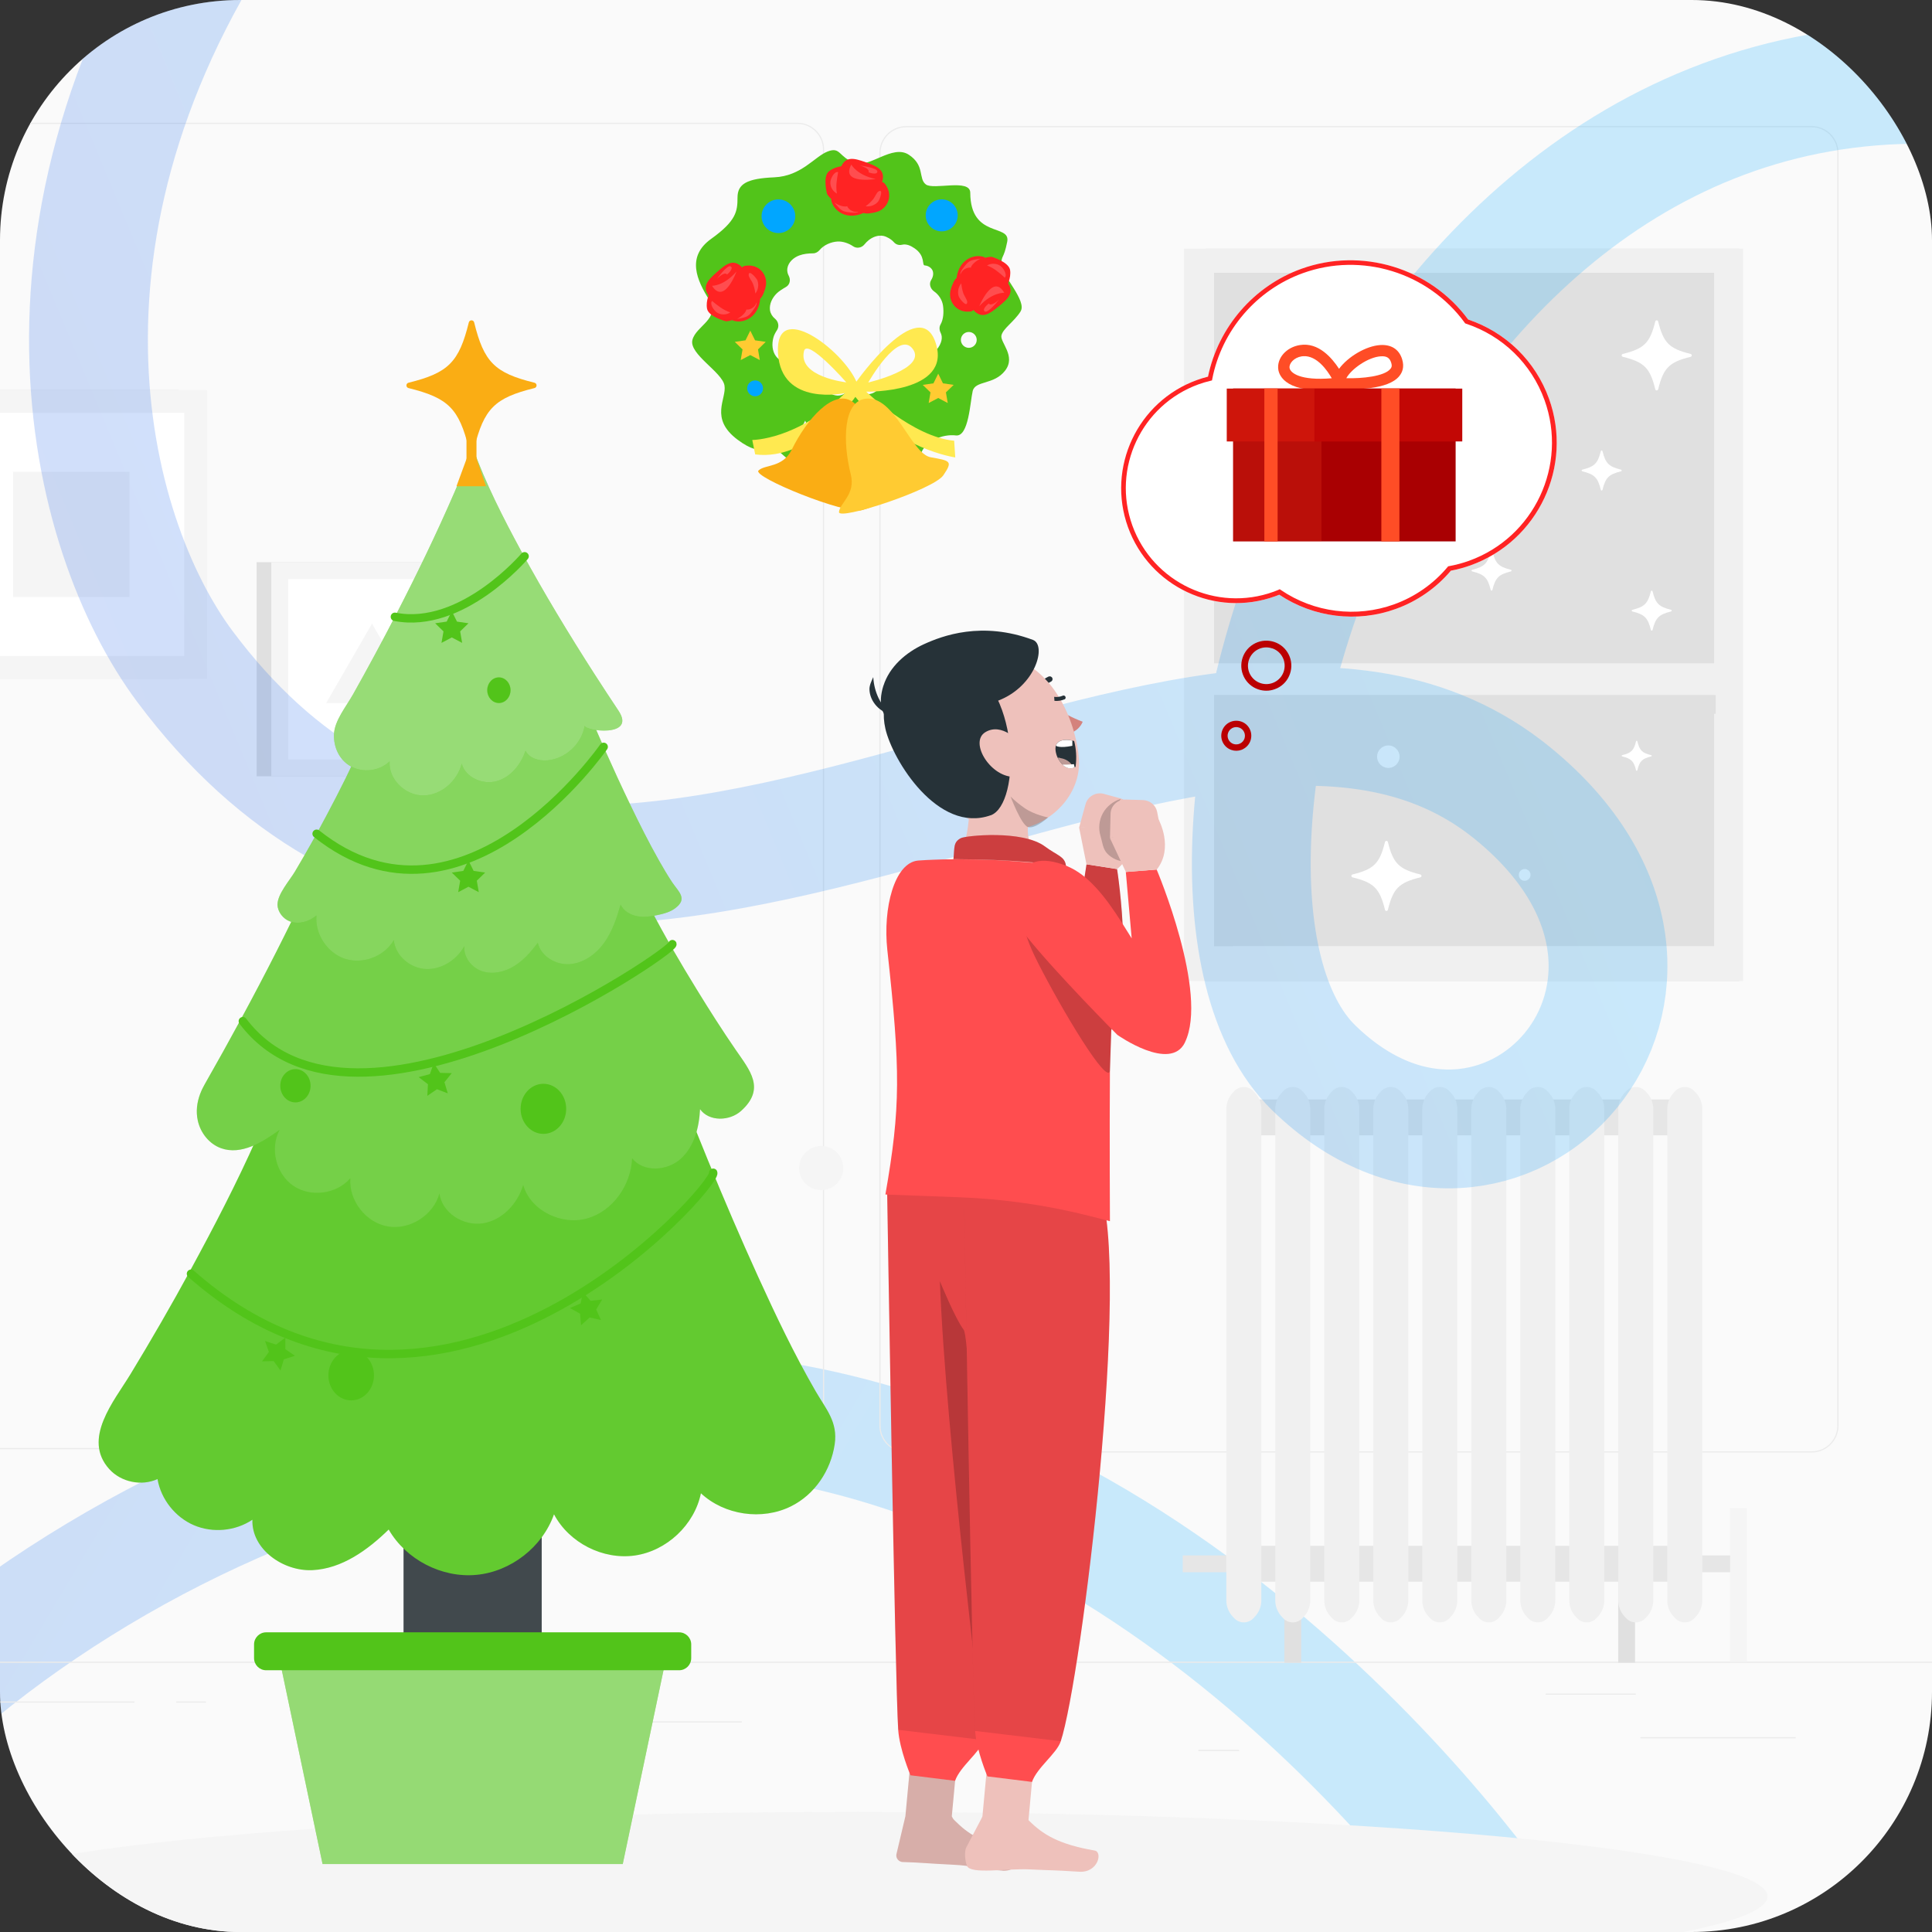 <svg width="160" height="160" viewBox="0 0 160 160" fill="none" xmlns="http://www.w3.org/2000/svg">
<rect x="0" y="0" width="160" height="160" fill="#333333" stroke="none"/>
<g clip-path="url(#clip0_78_2201)">
<rect width="160" height="160" rx="19.896" fill="#FAFAFA"/>
<path d="M99.869 81.241H144.057V20.594L99.869 20.594V81.241Z" fill="#E0E0E0"/>
<path d="M98.055 81.241H144.352V20.594L98.055 20.594V81.241Z" fill="#F0F0F0"/>
<path d="M100.544 78.355H141.956V22.594L100.544 22.594V78.355Z" fill="#E0E0E0"/>
<path d="M137.083 32.238C137.113 32.363 137.291 32.363 137.322 32.238C137.758 30.466 138.238 29.986 140.01 29.55C140.135 29.519 140.135 29.341 140.01 29.311C138.238 28.875 137.758 28.395 137.322 26.623C137.291 26.497 137.113 26.497 137.083 26.623C136.647 28.395 136.167 28.875 134.395 29.311C134.269 29.341 134.269 29.519 134.395 29.55C136.167 29.986 136.647 30.466 137.083 32.238Z" fill="white"/>
<path d="M114.699 75.347C114.73 75.472 114.907 75.472 114.938 75.347C115.374 73.574 115.854 73.094 117.626 72.659C117.751 72.628 117.751 72.45 117.626 72.419C115.854 71.984 115.374 71.503 114.938 69.731C114.907 69.606 114.73 69.606 114.699 69.731C114.263 71.503 113.783 71.984 112.011 72.419C111.886 72.45 111.886 72.628 112.011 72.659C113.783 73.094 114.263 73.574 114.699 75.347Z" fill="white"/>
<path d="M132.574 40.568C132.592 40.64 132.693 40.64 132.711 40.568C132.96 39.556 133.234 39.281 134.247 39.032C134.318 39.015 134.318 38.913 134.247 38.895C133.234 38.646 132.96 38.372 132.711 37.359C132.693 37.288 132.592 37.288 132.574 37.359C132.325 38.372 132.051 38.646 131.038 38.895C130.966 38.913 130.966 39.015 131.038 39.032C132.051 39.281 132.325 39.556 132.574 40.568Z" fill="white"/>
<path d="M136.72 52.174C136.737 52.246 136.839 52.246 136.856 52.174C137.105 51.162 137.38 50.887 138.392 50.638C138.464 50.621 138.464 50.519 138.392 50.502C137.38 50.253 137.105 49.978 136.856 48.966C136.839 48.894 136.737 48.894 136.72 48.966C136.471 49.978 136.196 50.253 135.184 50.502C135.112 50.519 135.112 50.621 135.184 50.638C136.196 50.887 136.471 51.162 136.72 52.174Z" fill="white"/>
<path d="M123.455 48.858C123.472 48.93 123.574 48.93 123.592 48.858C123.841 47.846 124.115 47.571 125.128 47.322C125.199 47.305 125.199 47.203 125.128 47.186C124.115 46.937 123.841 46.662 123.592 45.65C123.574 45.578 123.472 45.578 123.455 45.65C123.206 46.662 122.932 46.937 121.919 47.186C121.847 47.203 121.847 47.305 121.919 47.322C122.932 47.571 123.206 47.846 123.455 48.858Z" fill="white"/>
<path d="M135.493 63.794C135.506 63.848 135.582 63.848 135.596 63.794C135.782 63.035 135.988 62.829 136.748 62.642C136.801 62.629 136.801 62.553 136.748 62.539C135.988 62.353 135.782 62.147 135.596 61.388C135.582 61.334 135.506 61.334 135.493 61.388C135.306 62.147 135.101 62.353 134.341 62.539C134.287 62.553 134.287 62.629 134.341 62.642C135.101 62.829 135.306 63.035 135.493 63.794Z" fill="white"/>
<path d="M100.544 78.355H102.105V22.594H100.544V78.355Z" fill="#E0E0E0"/>
<path d="M101.938 57.551V59.112H142.095V57.551H101.938Z" fill="#E0E0E0"/>
<path d="M100.544 57.554L142.794 57.554V54.933L100.544 54.933V57.554Z" fill="#F0F0F0"/>
<path d="M119.085 38.148C119.085 38.377 118.902 38.56 118.673 38.56C118.444 38.56 118.261 38.377 118.261 38.148C118.261 37.919 118.444 37.736 118.673 37.736C118.902 37.736 119.085 37.919 119.085 38.148Z" fill="#FAFAFA"/>
<path d="M106.847 29.522C106.847 30.606 105.97 31.483 104.886 31.483C103.803 31.483 102.925 30.606 102.925 29.522C102.925 28.439 103.803 27.561 104.886 27.561C105.97 27.561 106.847 28.439 106.847 29.522Z" fill="#FAFAFA"/>
<path d="M110.102 44.626C110.102 45.084 109.733 45.453 109.274 45.453C108.816 45.453 108.447 45.084 108.447 44.626C108.447 44.167 108.816 43.799 109.274 43.799C109.733 43.799 110.102 44.167 110.102 44.626Z" fill="#FAFAFA"/>
<path d="M115.908 62.666C115.908 63.182 115.488 63.597 114.976 63.597C114.463 63.597 114.043 63.178 114.043 62.666C114.043 62.153 114.463 61.733 114.976 61.733C115.488 61.733 115.908 62.153 115.908 62.666Z" fill="#FAFAFA"/>
<path d="M126.623 30.097C125.998 31.798 124.584 33.243 122.759 33.837C119.892 34.765 117.081 33.231 116.483 30.412C116.005 28.171 117.073 25.794 118.972 24.45C118.607 25.417 118.506 26.474 118.724 27.495C119.322 30.311 122.133 31.841 124.999 30.916C125.59 30.726 126.137 30.443 126.623 30.097Z" fill="#FAFAFA"/>
<path opacity="0.2" d="M-23.796 167.952C-19.364 142.596 24.114 112.466 62.041 117.347C99.967 122.227 125.351 159.149 127.357 163.353" stroke="url(#paint0_linear_78_2201)" stroke-width="9.839"/>
<path d="M14.785 32.303H-6.982V56.206H14.785V32.303Z" fill="#E0E0E0"/>
<path d="M17.143 32.303H-5.343V56.206H17.143V32.303Z" fill="#F5F5F5"/>
<path d="M15.259 54.327L15.259 34.19H-3.46V54.327H15.259Z" fill="white"/>
<path d="M10.723 49.441V39.068H1.08V49.441H10.723Z" fill="#F5F5F5"/>
<path d="M37.4 46.556H21.252V64.288H37.4V46.556Z" fill="#E0E0E0"/>
<path d="M39.148 46.556H22.467V64.288H39.148V46.556Z" fill="#F5F5F5"/>
<path d="M37.749 62.89V47.954H23.866V62.89H37.749Z" fill="white"/>
<path d="M30.809 51.647L27.011 58.226H34.608L30.809 51.647Z" fill="#F5F5F5"/>
<path d="M148.713 143.864H135.85V143.961H148.713V143.864Z" fill="#EBEBEB"/>
<path d="M102.621 144.917H99.247V145.014H102.621V144.917Z" fill="#EBEBEB"/>
<path d="M135.462 140.256H128.009V140.353H135.462V140.256Z" fill="#EBEBEB"/>
<path d="M11.135 140.909H-5.639V141.006H11.135V140.909Z" fill="#EBEBEB"/>
<path d="M17.054 140.909H14.595V141.006H17.054V140.909Z" fill="#EBEBEB"/>
<path d="M61.428 142.552H25.046V142.649H61.428V142.552Z" fill="#EBEBEB"/>
<path d="M168.17 137.612H-26.012V137.709H168.17V137.612Z" fill="#EBEBEB"/>
<path d="M66.034 120.015H-8.959C-10.182 120.015 -11.177 119.021 -11.177 117.797V12.384C-11.177 11.16 -10.182 10.166 -8.959 10.166H66.034C67.257 10.166 68.251 11.16 68.251 12.384V117.797C68.251 119.021 67.257 120.015 66.034 120.015ZM-8.959 10.263C-10.128 10.263 -11.08 11.215 -11.08 12.384V117.797C-11.08 118.966 -10.128 119.918 -8.959 119.918H66.034C67.203 119.918 68.154 118.966 68.154 117.797V12.384C68.154 11.215 67.203 10.263 66.034 10.263H-8.959Z" fill="#EBEBEB"/>
<path d="M150.037 120.29H75.044C73.821 120.29 72.827 119.296 72.827 118.073V12.659C72.827 11.436 73.821 10.442 75.044 10.442H150.037C151.261 10.442 152.255 11.436 152.255 12.659V118.073C152.255 119.296 151.261 120.29 150.037 120.29ZM75.044 10.543C73.875 10.543 72.924 11.494 72.924 12.663V118.077C72.924 119.246 73.875 120.197 75.044 120.197H150.037C151.206 120.197 152.158 119.246 152.158 118.077V12.659C152.158 11.49 151.206 10.539 150.037 10.539H75.044V10.543Z" fill="#EBEBEB"/>
<path d="M66.306 97.397C66.671 98.336 67.731 98.802 68.671 98.437C69.611 98.072 70.077 97.012 69.712 96.072C69.347 95.132 68.287 94.666 67.347 95.031C66.407 95.396 65.941 96.457 66.306 97.397Z" fill="#F5F5F5"/>
<path d="M126.266 72.941C126.534 72.941 126.751 72.724 126.751 72.456C126.751 72.188 126.534 71.97 126.266 71.97C125.998 71.97 125.78 72.188 125.78 72.456C125.78 72.724 125.998 72.941 126.266 72.941Z" fill="#FAFAFA"/>
<path d="M84.516 25.792C85.079 24.918 82.947 22.798 82.935 21.936C82.92 21.073 83.114 21.539 83.413 20.021C83.716 18.498 80.368 19.78 80.353 15.963C80.345 14.762 77.3 15.764 76.671 15.271C76.038 14.782 76.612 13.698 75.261 12.813C73.909 11.931 72.014 13.931 70.806 13.5C69.432 13.011 69.63 12.126 68.546 12.545C67.463 12.96 66.383 14.584 64.123 14.685C61.862 14.782 61.078 15.225 61.078 16.359C61.078 17.493 60.981 18.289 58.892 19.784C56.806 21.279 57.738 23.24 58.721 24.817C59.703 26.394 57.641 26.973 57.342 28.153C57.047 29.33 59.804 30.806 59.998 31.92C60.196 33.031 58.721 34.643 61.078 36.41C63.439 38.173 63.439 36.418 64.519 37.396C65.599 38.375 68.251 40.449 69.206 40.033C70.158 39.618 71.599 39.171 72.286 39.365C72.974 39.563 75.98 39.447 76.162 37.983C76.349 36.523 78.088 35.924 79.16 36.06C80.232 36.196 80.341 33.28 80.554 32.386C80.768 31.493 82.314 31.897 83.242 30.689C84.166 29.482 82.807 28.355 82.935 27.78C83.063 27.206 83.953 26.674 84.516 25.8V25.792ZM77.952 27.703C78.026 27.913 77.995 28.149 77.921 28.359C77.719 28.945 77.183 29.423 76.597 29.52C76.31 29.571 76.061 29.769 75.999 30.052C75.937 30.336 75.778 30.604 75.556 30.794C75.195 31.12 74.698 31.264 74.213 31.28C74.022 31.287 73.836 31.28 73.649 31.26C73.296 31.225 72.985 31.482 72.907 31.831C72.865 32.017 72.772 32.196 72.636 32.328C72.317 32.635 71.824 32.72 71.389 32.623C71.218 32.584 71.067 32.515 70.931 32.425C70.663 32.258 70.305 32.274 70.076 32.491C69.921 32.635 69.715 32.732 69.505 32.755C69.086 32.798 68.663 32.592 68.368 32.289C68.255 32.173 68.169 32.033 68.096 31.885C67.933 31.555 67.564 31.4 67.214 31.517C66.872 31.629 66.48 31.602 66.169 31.408C65.87 31.221 65.665 30.903 65.599 30.565C65.54 30.27 65.334 30.017 65.039 29.971C64.74 29.924 64.449 29.753 64.266 29.509C63.944 29.078 63.909 28.487 64.045 27.971C64.103 27.745 64.216 27.54 64.344 27.346C64.55 27.035 64.468 26.627 64.177 26.39C63.967 26.219 63.812 25.971 63.769 25.703C63.692 25.182 63.956 24.658 64.329 24.293C64.507 24.118 64.791 23.939 65.086 23.769C65.416 23.582 65.498 23.171 65.319 22.837C65.218 22.65 65.171 22.429 65.206 22.219C65.288 21.718 65.715 21.33 66.193 21.155C66.558 21.019 66.946 20.984 67.338 20.98C67.548 20.98 67.734 20.871 67.871 20.712C68.22 20.289 68.822 20.033 69.358 20.002C69.781 19.978 70.267 20.134 70.655 20.398C70.95 20.6 71.354 20.526 71.583 20.25C71.692 20.114 71.816 19.99 71.952 19.881C72.294 19.609 72.74 19.454 73.164 19.539C73.436 19.598 73.805 19.803 74.03 20.06C74.197 20.25 74.445 20.328 74.69 20.27C75.059 20.18 75.42 20.343 75.735 20.561C76.675 21.201 76.317 21.963 76.585 21.982C76.857 22.002 77.121 22.157 77.23 22.402C77.335 22.65 77.269 22.945 77.125 23.174C77.125 23.174 77.125 23.178 77.121 23.182C76.915 23.501 77.044 23.912 77.354 24.13C77.75 24.405 78.038 24.852 78.1 25.334C78.166 25.843 78.139 26.441 77.89 26.875C77.758 27.105 77.801 27.38 77.921 27.613C77.937 27.645 77.948 27.676 77.96 27.707L77.952 27.703Z" fill="#52C41A"/>
<path d="M62.135 27.384L62.531 28.184L63.412 28.312L62.775 28.938L62.923 29.819L62.135 29.404L61.342 29.819L61.494 28.938L60.853 28.312L61.739 28.184L62.135 27.384Z" fill="#FFCB32"/>
<path d="M77.7 30.946L78.092 31.746L78.978 31.874L78.337 32.495L78.488 33.377L77.7 32.961L76.908 33.377L77.059 32.495L76.418 31.874L77.304 31.746L77.7 30.946Z" fill="#FFCB32"/>
<path d="M66.678 34.837L67.074 35.641L67.956 35.769L67.319 36.39L67.466 37.272L66.678 36.856L65.886 37.272L66.037 36.39L65.4 35.769L66.282 35.641L66.678 34.837Z" fill="#F0F0F0"/>
<path d="M79.312 17.834C79.312 18.564 78.721 19.159 77.987 19.159C77.253 19.159 76.663 18.568 76.663 17.834C76.663 17.1 77.253 16.51 77.987 16.51C78.721 16.51 79.312 17.1 79.312 17.834Z" fill="#01A6FF"/>
<path d="M65.859 17.908C65.859 18.677 65.234 19.302 64.465 19.302C63.696 19.302 63.07 18.677 63.07 17.908C63.07 17.139 63.696 16.514 64.465 16.514C65.234 16.514 65.859 17.139 65.859 17.908Z" fill="#01A6FF"/>
<path d="M63.191 32.161C63.191 32.522 62.896 32.818 62.535 32.818C62.174 32.818 61.878 32.522 61.878 32.161C61.878 31.8 62.174 31.505 62.535 31.505C62.896 31.505 63.191 31.8 63.191 32.161Z" fill="#01A6FF"/>
<path d="M73.576 36.868C73.576 37.229 73.281 37.524 72.919 37.524C72.558 37.524 72.263 37.229 72.263 36.868C72.263 36.507 72.558 36.212 72.919 36.212C73.281 36.212 73.576 36.507 73.576 36.868Z" fill="#F0F0F0"/>
<path d="M80.888 28.149C80.888 28.51 80.593 28.806 80.232 28.806C79.871 28.806 79.576 28.51 79.576 28.149C79.576 27.788 79.871 27.493 80.232 27.493C80.593 27.493 80.888 27.788 80.888 28.149Z" fill="#FAFAFA"/>
<path d="M71.735 32.437C71.735 32.437 78.846 32.577 77.494 28.41C76.143 24.242 70.923 31.606 70.923 31.606C69.762 28.945 64.173 24.747 64.43 29.237C64.686 33.726 69.991 32.55 69.991 32.55C66.034 36.449 62.301 36.437 62.301 36.437L62.542 37.633C67.171 38.22 70.838 32.868 70.838 32.868C74.275 37.214 79.11 37.882 79.11 37.882L79.02 36.499C75.599 36.192 71.735 32.433 71.735 32.433V32.437ZM75.595 28.903C76.791 30.542 71.906 31.676 71.906 31.676C71.906 31.676 74.399 27.264 75.595 28.903ZM66.585 29.07C66.853 27.975 70.088 31.664 70.088 31.664C70.088 31.664 66.061 31.218 66.585 29.07Z" fill="#FFE950"/>
<path d="M70.547 33.233C72.624 34.561 70.477 39.156 71.537 40.437C72.597 41.719 72.741 41.866 71.37 42.251C69.999 42.631 62.294 39.497 62.814 38.969C63.339 38.445 64.822 38.763 65.576 37.225C66.814 34.709 68.993 32.239 70.543 33.233H70.547Z" fill="#FAAD14"/>
<path d="M71.657 33.023C74.1 32.689 75.44 37.579 77.079 37.87C78.718 38.161 78.923 38.181 78.123 39.361C77.327 40.538 69.424 43.144 69.482 42.402C69.54 41.661 70.876 40.946 70.457 39.284C69.77 36.565 69.832 33.272 71.653 33.023H71.657Z" fill="#FFCB32"/>
<path d="M83.37 23.695C83.37 23.695 83.751 23.062 83.653 22.374C83.556 21.687 82.123 21.267 82.123 21.267C82.123 21.267 81.148 21.256 80.698 22.001L80.244 22.747C80.244 22.747 82.69 23.931 83.25 23.582L83.374 23.698L83.37 23.695Z" fill="#FF2323"/>
<path d="M80.57 25.617C79.863 24.747 79.642 23.194 80.418 22.561C81.195 21.928 82.671 22.46 83.382 23.33C84.088 24.2 83.487 24.743 82.71 25.372C81.933 26.006 81.281 26.487 80.57 25.617Z" fill="#FF2323"/>
<path d="M83.172 24.25C83.172 24.25 82.201 24.176 81.102 25.353C81.102 25.353 82.221 22.596 83.172 24.25Z" fill="#FF2323"/>
<path d="M82.741 24.809C82.741 24.809 82.1 25.431 81.883 25.136C81.883 25.136 81.289 25.59 81.549 25.788C81.809 25.99 82.741 24.809 82.741 24.809Z" fill="#FF2323"/>
<path d="M81.603 21.329C81.052 21.081 80.368 21.229 79.91 21.625C79.455 22.021 79.218 22.634 79.211 23.24C79.203 23.846 79.405 24.436 79.716 24.957C79.793 25.093 80.003 25.423 80.209 25.357C80.395 25.295 80.345 25.011 80.349 24.864C80.356 24.429 80.391 24.005 80.492 23.582C80.589 23.17 80.733 22.77 80.919 22.394C80.974 22.289 81.51 21.291 81.607 21.333L81.603 21.329Z" fill="#FF2323"/>
<path d="M79.32 25.578C78.908 25.31 78.655 24.817 78.679 24.324C78.694 24.002 78.819 23.695 78.951 23.404C79.044 23.201 79.188 22.968 79.413 22.965C79.653 22.961 79.805 23.217 79.902 23.438C80.05 23.78 80.186 24.126 80.314 24.479C80.419 24.767 80.659 25.202 80.656 25.508C80.656 25.796 80.384 25.811 80.085 25.808C79.817 25.808 79.549 25.726 79.323 25.578H79.32Z" fill="#FF2323"/>
<path d="M83.172 24.25C83.172 24.25 82.201 24.176 81.102 25.353C81.102 25.353 82.221 22.596 83.172 24.25Z" fill="#FF4D4F"/>
<path d="M82.741 24.809C82.741 24.809 82.1 25.431 81.883 25.136C81.883 25.136 81.289 25.59 81.549 25.788C81.809 25.99 82.741 24.809 82.741 24.809Z" fill="#FF4D4F"/>
<path d="M81.743 21.986C82.069 21.784 82.519 21.796 82.838 22.013C83.075 22.176 83.451 22.732 83.215 22.996C82.752 22.584 82.337 22.211 81.747 21.986H81.743Z" fill="#FF4D4F"/>
<path d="M79.606 23.466C79.366 23.757 79.28 24.172 79.393 24.534C79.455 24.732 80.092 25.536 80.103 25.007C80.103 24.837 79.839 24.475 79.781 24.297C79.692 24.029 79.634 23.749 79.61 23.466H79.606Z" fill="#FF4D4F"/>
<path d="M80.403 22.164C80.034 22.125 79.657 22.366 79.541 22.72C79.463 22.533 79.882 22.048 80.011 21.892C80.345 21.489 80.686 21.524 81.203 21.419C81.203 21.419 80.5 21.757 80.403 22.168V22.164Z" fill="#FF4D4F"/>
<path d="M58.787 24.231C58.787 24.231 58.43 24.879 58.554 25.563C58.678 26.246 60.127 26.608 60.127 26.608C60.127 26.608 61.102 26.58 61.525 25.819L61.948 25.058C61.948 25.058 59.459 23.971 58.915 24.343L58.787 24.231Z" fill="#FF2323"/>
<path d="M61.509 22.196C62.251 23.038 62.531 24.58 61.781 25.244C61.031 25.904 59.532 25.435 58.791 24.596C58.049 23.753 58.631 23.19 59.381 22.526C60.13 21.862 60.767 21.357 61.509 22.196Z" fill="#FF2323"/>
<path d="M58.966 23.667C58.966 23.667 59.941 23.702 60.993 22.483C60.993 22.483 59.983 25.283 58.966 23.667Z" fill="#FF2323"/>
<path d="M59.373 23.089C59.373 23.089 59.991 22.444 60.216 22.732C60.216 22.732 60.791 22.254 60.523 22.064C60.255 21.873 59.373 23.089 59.373 23.089Z" fill="#FF2323"/>
<path d="M60.644 26.522C61.203 26.747 61.882 26.576 62.321 26.161C62.76 25.745 62.974 25.124 62.958 24.518C62.943 23.912 62.714 23.33 62.387 22.821C62.302 22.689 62.081 22.366 61.879 22.44C61.692 22.506 61.758 22.79 61.758 22.941C61.766 23.376 61.75 23.8 61.669 24.227C61.591 24.642 61.463 25.046 61.288 25.431C61.242 25.539 60.741 26.557 60.64 26.514L60.644 26.522Z" fill="#FF2323"/>
<path d="M62.76 22.184C63.179 22.436 63.451 22.918 63.447 23.411C63.447 23.734 63.335 24.044 63.211 24.343C63.125 24.549 62.993 24.786 62.768 24.802C62.527 24.817 62.364 24.565 62.259 24.347C62.1 24.009 61.948 23.672 61.809 23.326C61.692 23.042 61.436 22.619 61.424 22.312C61.416 22.025 61.684 22.002 61.983 21.99C62.251 21.982 62.523 22.048 62.756 22.188L62.76 22.184Z" fill="#FF2323"/>
<path d="M58.966 23.667C58.966 23.667 59.941 23.702 60.993 22.483C60.993 22.483 59.983 25.283 58.966 23.667Z" fill="#FF4D4F"/>
<path d="M59.373 23.089C59.373 23.089 59.991 22.444 60.216 22.732C60.216 22.732 60.791 22.254 60.523 22.064C60.255 21.873 59.373 23.089 59.373 23.089Z" fill="#FF4D4F"/>
<path d="M60.48 25.873C60.162 26.091 59.711 26.095 59.385 25.889C59.144 25.737 58.744 25.194 58.969 24.922C59.447 25.314 59.878 25.671 60.476 25.873H60.48Z" fill="#FF4D4F"/>
<path d="M62.558 24.308C62.787 24.009 62.857 23.59 62.729 23.233C62.659 23.035 61.991 22.262 62.003 22.786C62.003 22.957 62.286 23.306 62.352 23.485C62.453 23.749 62.523 24.029 62.558 24.308Z" fill="#FF4D4F"/>
<path d="M61.812 25.64C62.181 25.668 62.55 25.407 62.651 25.054C62.737 25.236 62.337 25.738 62.212 25.897C61.898 26.312 61.552 26.293 61.04 26.417C61.04 26.417 61.731 26.052 61.809 25.637L61.812 25.64Z" fill="#FF4D4F"/>
<path d="M69.925 13.749C69.925 13.749 69.187 13.749 68.647 14.191C68.108 14.63 68.496 16.075 68.496 16.075C68.496 16.075 68.993 16.914 69.863 16.914H70.733C70.733 16.914 70.477 14.207 69.886 13.916L69.921 13.749H69.925Z" fill="#FF2323"/>
<path d="M73.025 15.139C72.648 16.195 71.436 17.19 70.492 16.856C69.549 16.522 69.234 14.984 69.611 13.927C69.987 12.871 70.764 13.104 71.708 13.442C72.652 13.78 73.401 14.087 73.028 15.143L73.025 15.139Z" fill="#FF2323"/>
<path d="M70.504 13.628C70.504 13.628 70.947 14.498 72.524 14.825C72.524 14.825 69.584 15.302 70.504 13.628Z" fill="#FF2323"/>
<path d="M71.207 13.706C71.207 13.706 72.069 13.931 71.929 14.269C71.929 14.269 72.625 14.541 72.659 14.215C72.695 13.889 71.207 13.706 71.207 13.706Z" fill="#FF2323"/>
<path d="M68.822 16.483C68.896 17.081 69.377 17.59 69.952 17.776C70.527 17.959 71.175 17.842 71.696 17.535C72.216 17.229 72.616 16.747 72.903 16.211C72.977 16.071 73.152 15.722 72.989 15.582C72.841 15.454 72.624 15.644 72.496 15.722C72.119 15.939 71.738 16.13 71.327 16.265C70.927 16.398 70.511 16.483 70.088 16.518C69.971 16.53 68.837 16.584 68.826 16.479L68.822 16.483Z" fill="#FF2323"/>
<path d="M73.641 16.23C73.626 16.72 73.335 17.194 72.904 17.427C72.62 17.582 72.294 17.632 71.975 17.671C71.754 17.698 71.482 17.695 71.362 17.504C71.23 17.302 71.373 17.038 71.513 16.84C71.731 16.537 71.956 16.242 72.189 15.951C72.379 15.714 72.628 15.279 72.888 15.124C73.137 14.976 73.288 15.201 73.439 15.458C73.575 15.691 73.649 15.959 73.641 16.227V16.23Z" fill="#FF2323"/>
<path d="M70.504 13.628C70.504 13.628 70.946 14.498 72.523 14.825C72.523 14.825 69.583 15.302 70.504 13.628Z" fill="#FF4D4F"/>
<path d="M71.207 13.706C71.207 13.706 72.069 13.931 71.929 14.269C71.929 14.269 72.624 14.541 72.659 14.215C72.694 13.889 71.207 13.706 71.207 13.706Z" fill="#FF4D4F"/>
<path d="M69.311 16.029C68.966 15.854 68.745 15.465 68.768 15.081C68.783 14.797 69.067 14.184 69.412 14.25C69.304 14.86 69.199 15.407 69.311 16.029Z" fill="#FF4D4F"/>
<path d="M71.688 17.081C72.061 17.139 72.461 16.992 72.713 16.708C72.853 16.553 73.207 15.59 72.752 15.854C72.605 15.939 72.434 16.355 72.313 16.498C72.131 16.716 71.921 16.91 71.692 17.077L71.688 17.081Z" fill="#FF4D4F"/>
<path d="M70.158 17.077C70.314 17.411 70.718 17.609 71.079 17.528C70.962 17.691 70.329 17.582 70.127 17.555C69.611 17.481 69.463 17.17 69.102 16.782C69.102 16.782 69.754 17.209 70.158 17.077Z" fill="#FF4D4F"/>
<path d="M103.247 128.811H97.95V130.206H103.247V128.811Z" fill="#E6E6E6"/>
<path d="M144.367 128.811H139.07V130.206H144.367V128.811Z" fill="#E6E6E6"/>
<path d="M107.76 129.507H106.366V137.697H107.76V129.507Z" fill="#E0E0E0"/>
<path d="M140.433 91.055H102.463V94.022H140.433V91.055Z" fill="#E6E6E6"/>
<path d="M140.433 128.023H102.463V130.99H140.433V128.023Z" fill="#E6E6E6"/>
<path d="M103.911 133.899L103.795 134.023C103.367 134.47 102.649 134.47 102.222 134.023L102.105 133.899C101.752 133.53 101.558 133.041 101.558 132.532V91.847C101.558 91.338 101.756 90.849 102.105 90.48L102.222 90.356C102.649 89.909 103.367 89.909 103.795 90.356L103.911 90.48C104.265 90.849 104.459 91.338 104.459 91.847V132.532C104.459 133.041 104.261 133.53 103.911 133.899Z" fill="#F0F0F0"/>
<path d="M107.966 133.899L107.849 134.023C107.418 134.47 106.704 134.47 106.276 134.023L106.16 133.899C105.806 133.53 105.612 133.041 105.612 132.532V91.847C105.612 91.338 105.81 90.849 106.16 90.48L106.276 90.356C106.707 89.909 107.422 89.909 107.849 90.356L107.966 90.48C108.319 90.849 108.513 91.338 108.513 91.847V132.532C108.513 133.041 108.315 133.53 107.966 133.899Z" fill="#F0F0F0"/>
<path d="M112.024 133.899L111.908 134.023C111.477 134.47 110.762 134.47 110.335 134.023L110.218 133.899C109.865 133.53 109.671 133.041 109.671 132.532V91.847C109.671 91.338 109.869 90.849 110.218 90.48L110.335 90.356C110.766 89.909 111.481 89.909 111.908 90.356L112.024 90.48C112.378 90.849 112.572 91.338 112.572 91.847V132.532C112.572 133.041 112.374 133.53 112.024 133.899Z" fill="#F0F0F0"/>
<path d="M116.083 133.899L115.966 134.023C115.535 134.47 114.821 134.47 114.394 134.023L114.277 133.899C113.924 133.53 113.729 133.041 113.729 132.532V91.847C113.729 91.338 113.928 90.849 114.277 90.48L114.394 90.356C114.825 89.909 115.539 89.909 115.966 90.356L116.083 90.48C116.436 90.849 116.631 91.338 116.631 91.847V132.532C116.631 133.041 116.433 133.53 116.083 133.899Z" fill="#F0F0F0"/>
<path d="M120.141 133.899L120.025 134.023C119.593 134.47 118.879 134.47 118.452 134.023L118.335 133.899C117.982 133.53 117.788 133.041 117.788 132.532V91.847C117.788 91.338 117.986 90.849 118.335 90.48L118.452 90.356C118.883 89.909 119.597 89.909 120.025 90.356L120.141 90.48C120.494 90.849 120.689 91.338 120.689 91.847V132.532C120.689 133.041 120.491 133.53 120.141 133.899Z" fill="#F0F0F0"/>
<path d="M124.199 133.899L124.083 134.023C123.655 134.47 122.937 134.47 122.51 134.023L122.393 133.899C122.04 133.53 121.846 133.041 121.846 132.532V91.847C121.846 91.338 122.044 90.849 122.393 90.48L122.51 90.356C122.941 89.909 123.655 89.909 124.083 90.356L124.199 90.48C124.553 90.849 124.747 91.338 124.747 91.847V132.532C124.747 133.041 124.549 133.53 124.199 133.899Z" fill="#F0F0F0"/>
<path d="M128.258 133.899L128.141 134.023C127.71 134.47 126.996 134.47 126.568 134.023L126.452 133.899C126.098 133.53 125.904 133.041 125.904 132.532V91.847C125.904 91.338 126.102 90.849 126.452 90.48L126.568 90.356C126.999 89.909 127.714 89.909 128.141 90.356L128.258 90.48C128.611 90.849 128.805 91.338 128.805 91.847V132.532C128.805 133.041 128.607 133.53 128.258 133.899Z" fill="#F0F0F0"/>
<path d="M132.312 133.899L132.196 134.023C131.765 134.47 131.05 134.47 130.623 134.023L130.507 133.899C130.153 133.53 129.959 133.041 129.959 132.532V91.847C129.959 91.338 130.157 90.849 130.507 90.48L130.623 90.356C131.054 89.909 131.769 89.909 132.196 90.356L132.312 90.48C132.666 90.849 132.86 91.338 132.86 91.847V132.532C132.86 133.041 132.662 133.53 132.312 133.899Z" fill="#F0F0F0"/>
<path d="M135.408 129.507H134.014V137.697H135.408V129.507Z" fill="#E0E0E0"/>
<path d="M136.371 133.899L136.255 134.023C135.823 134.47 135.109 134.47 134.682 134.023L134.565 133.899C134.212 133.53 134.018 133.041 134.018 132.532V91.847C134.018 91.338 134.216 90.849 134.565 90.48L134.682 90.356C135.109 89.909 135.827 89.909 136.255 90.356L136.371 90.48C136.724 90.849 136.919 91.338 136.919 91.847V132.532C136.919 133.041 136.721 133.53 136.371 133.899Z" fill="#F0F0F0"/>
<path d="M140.429 133.899L140.313 134.023C139.882 134.47 139.167 134.47 138.74 134.023L138.623 133.899C138.27 133.53 138.076 133.041 138.076 132.532V91.847C138.076 91.338 138.274 90.849 138.623 90.48L138.74 90.356C139.171 89.909 139.885 89.909 140.313 90.356L140.429 90.48C140.783 90.849 140.977 91.338 140.977 91.847V132.532C140.977 133.041 140.779 133.53 140.429 133.899Z" fill="#F0F0F0"/>
<path d="M144.674 124.912H143.28V137.631H144.674V124.912Z" fill="#F5F5F5"/>
<path opacity="0.2" d="M162.9 7.142C113.159 3.212 93.275 73.263 108.785 88.42C124.296 103.576 144.614 81.44 125.248 65.677C98.398 43.821 46.36 96.705 15.335 55.224C7.12 44.241 0.412 17.919 20.723 -10.268" stroke="url(#paint1_linear_78_2201)" stroke-width="9.839"/>
<path d="M71.079 164.06C112.666 164.06 146.379 160.924 146.379 157.056C146.379 153.188 112.666 150.052 71.079 150.052C29.492 150.052 -4.221 153.188 -4.221 157.056C-4.221 160.924 29.492 164.06 71.079 164.06Z" fill="#F5F5F5"/>
<path d="M33.421 135.912H44.862L44.862 103.837H33.421V135.912Z" fill="#515B60"/>
<path opacity="0.2" d="M33.421 135.912H44.862L44.862 103.837H33.421V135.912Z" fill="black"/>
<path d="M53.193 82.057C53.709 83.483 54.245 84.896 54.781 86.314C57.271 92.858 59.888 99.367 62.789 105.74C64.253 108.952 65.776 112.152 67.543 115.208C68.421 116.723 69.395 117.756 69.127 119.601C68.809 121.768 67.485 123.768 65.5 124.75C63.108 125.935 60.001 125.484 58.047 123.667C57.511 126.28 55.216 128.44 52.575 128.82C49.931 129.197 47.127 127.768 45.88 125.407C44.925 128.117 42.303 130.16 39.441 130.424C36.579 130.688 33.627 129.158 32.19 126.669C30.446 128.37 28.318 129.912 25.883 130.032C23.448 130.152 20.815 128.292 20.904 125.857C19.498 126.801 17.615 126.976 16.057 126.311C14.504 125.643 13.331 124.156 13.044 122.49C11.723 123.096 10.026 122.746 9.051 121.667C6.783 119.158 9.447 116.035 10.791 113.826C12.527 110.971 14.201 108.074 15.797 105.138C19.646 98.058 23.351 90.617 25.328 82.764L53.189 82.065L53.193 82.057Z" fill="#52C41A"/>
<path opacity="0.1" d="M53.193 82.057C53.709 83.483 54.245 84.896 54.781 86.314C57.271 92.858 59.888 99.367 62.789 105.74C64.253 108.952 65.776 112.152 67.543 115.208C68.421 116.723 69.395 117.756 69.127 119.601C68.809 121.768 67.485 123.768 65.5 124.75C63.108 125.935 60.001 125.484 58.047 123.667C57.511 126.28 55.216 128.44 52.575 128.82C49.931 129.197 47.127 127.768 45.88 125.407C44.925 128.117 42.303 130.16 39.441 130.424C36.579 130.688 33.627 129.158 32.19 126.669C30.446 128.37 28.318 129.912 25.883 130.032C23.448 130.152 20.815 128.292 20.904 125.857C19.498 126.801 17.615 126.976 16.057 126.311C14.504 125.643 13.331 124.156 13.044 122.49C11.723 123.096 10.026 122.746 9.051 121.667C6.783 119.158 9.447 116.035 10.791 113.826C12.527 110.971 14.201 108.074 15.797 105.138C19.646 98.058 23.351 90.617 25.328 82.764L53.189 82.065L53.193 82.057Z" fill="white"/>
<path d="M59.065 97.122C59.461 98.07 36.85 124.005 15.816 105.487" stroke="#52C41A" stroke-width="0.696" stroke-linecap="round" stroke-linejoin="round"/>
<path d="M48.276 107.002L48.086 107.946L47.196 108.322L48.039 108.796L48.121 109.755L48.831 109.107L49.771 109.32L49.371 108.447L49.868 107.619L48.909 107.728L48.276 107.002Z" fill="#52C41A"/>
<path d="M23.63 110.769L22.865 111.355L21.949 111.056L22.267 111.965L21.7 112.742L22.663 112.719L23.23 113.499L23.506 112.579L24.423 112.28L23.63 111.732V110.769Z" fill="#52C41A"/>
<path d="M26.714 154.371H51.573L55.457 135.904H22.831L26.714 154.371Z" fill="#52C41A"/>
<path opacity="0.4" d="M26.714 154.371H51.573L55.457 135.904H22.831L26.714 154.371Z" fill="#FAFAFA"/>
<path d="M22.042 138.323H56.241C56.795 138.323 57.243 137.875 57.243 137.322V136.184C57.243 135.63 56.795 135.182 56.241 135.182H22.042C21.488 135.182 21.04 135.63 21.04 136.184V137.322C21.04 137.875 21.488 138.323 22.042 138.323Z" fill="#52C41A"/>
<path d="M16.582 90.578C16.683 90.306 16.811 90.042 16.959 89.786C21.099 82.523 24.885 75.21 28.194 67.509L36.163 69.094V70.212C36.33 69.463 36.419 69.028 36.419 69.028L50.711 68.126C52.455 72.997 55.018 77.579 57.721 81.976C58.754 83.657 59.815 85.327 60.933 86.951C62.094 88.64 63.426 90.151 61.376 91.999C60.424 92.858 58.715 92.9 57.974 91.856C57.9 93.362 57.5 94.951 56.381 95.965C55.267 96.978 53.282 97.114 52.35 95.926C52.257 98.135 50.762 100.299 48.633 100.904C46.505 101.506 43.942 100.271 43.328 98.143C42.866 99.697 41.585 101.064 39.981 101.312C38.377 101.561 36.594 100.442 36.392 98.835C35.915 100.625 33.953 101.883 32.128 101.572C30.303 101.262 28.87 99.425 29.013 97.576C27.883 98.897 25.724 99.184 24.287 98.201C22.85 97.219 22.334 95.106 23.153 93.572C21.724 94.601 19.98 95.681 18.318 95.094C17.331 94.745 16.601 93.821 16.38 92.799C16.213 92.038 16.314 91.289 16.578 90.582L16.582 90.578Z" fill="#52C41A"/>
<path opacity="0.2" d="M16.582 90.578C16.683 90.306 16.811 90.042 16.959 89.786C21.099 82.523 24.885 75.21 28.194 67.509L36.163 69.094V70.212C36.33 69.463 36.419 69.028 36.419 69.028L50.711 68.126C52.455 72.997 55.018 77.579 57.721 81.976C58.754 83.657 59.815 85.327 60.933 86.951C62.094 88.64 63.426 90.151 61.376 91.999C60.424 92.858 58.715 92.9 57.974 91.856C57.9 93.362 57.5 94.951 56.381 95.965C55.267 96.978 53.282 97.114 52.35 95.926C52.257 98.135 50.762 100.299 48.633 100.904C46.505 101.506 43.942 100.271 43.328 98.143C42.866 99.697 41.585 101.064 39.981 101.312C38.377 101.561 36.594 100.442 36.392 98.835C35.915 100.625 33.953 101.883 32.128 101.572C30.303 101.262 28.87 99.425 29.013 97.576C27.883 98.897 25.724 99.184 24.287 98.201C22.85 97.219 22.334 95.106 23.153 93.572C21.724 94.601 19.98 95.681 18.318 95.094C17.331 94.745 16.601 93.821 16.38 92.799C16.213 92.038 16.314 91.289 16.578 90.582L16.582 90.578Z" fill="white"/>
<path d="M55.685 78.189C55.81 78.768 29.366 96.819 20.111 84.57" stroke="#52C41A" stroke-width="0.696" stroke-linecap="round" stroke-linejoin="round"/>
<path d="M35.922 88.042L35.603 88.951L34.671 89.203L35.44 89.79L35.39 90.753L36.186 90.205L37.083 90.547L36.807 89.623L37.413 88.873L36.45 88.85L35.922 88.042Z" fill="#52C41A"/>
<path d="M46.61 53.847C46.777 53.835 47.915 57.027 48.008 57.253C49.344 60.433 50.727 63.599 52.226 66.705C52.968 68.247 53.737 69.777 54.579 71.269C54.925 71.879 55.279 72.484 55.667 73.067C56.195 73.855 56.987 74.43 55.904 75.226C55.504 75.521 55.011 75.661 54.525 75.766C53.954 75.894 53.36 75.984 52.785 75.879C52.21 75.774 51.647 75.448 51.395 74.919C51.076 76.03 50.707 77.145 50.032 78.085C49.356 79.02 48.331 79.766 47.181 79.848C46.032 79.929 44.8 79.203 44.536 78.081C43.981 78.815 43.364 79.529 42.579 80.011C41.794 80.492 40.808 80.722 39.934 80.434C39.06 80.147 38.361 79.261 38.462 78.345C37.833 79.487 36.579 80.306 35.278 80.252C33.977 80.197 32.734 79.153 32.614 77.855C31.837 79.199 30.07 79.883 28.59 79.409C27.11 78.935 26.066 77.358 26.209 75.813C25.607 76.321 24.749 76.578 24.007 76.306C23.46 76.104 22.994 75.529 22.982 74.931C22.967 74.049 24 72.9 24.431 72.17C25.347 70.628 26.229 69.063 27.068 67.478C29.177 63.505 31.165 59.365 32.338 55.008L46.602 53.855L46.61 53.847Z" fill="#52C41A"/>
<path opacity="0.3" d="M46.61 53.847C46.777 53.835 47.915 57.027 48.008 57.253C49.344 60.433 50.727 63.599 52.226 66.705C52.968 68.247 53.737 69.777 54.579 71.269C54.925 71.879 55.279 72.484 55.667 73.067C56.195 73.855 56.987 74.43 55.904 75.226C55.504 75.521 55.011 75.661 54.525 75.766C53.954 75.894 53.36 75.984 52.785 75.879C52.21 75.774 51.647 75.448 51.395 74.919C51.076 76.03 50.707 77.145 50.032 78.085C49.356 79.02 48.331 79.766 47.181 79.848C46.032 79.929 44.8 79.203 44.536 78.081C43.981 78.815 43.364 79.529 42.579 80.011C41.794 80.492 40.808 80.722 39.934 80.434C39.06 80.147 38.361 79.261 38.462 78.345C37.833 79.487 36.579 80.306 35.278 80.252C33.977 80.197 32.734 79.153 32.614 77.855C31.837 79.199 30.07 79.883 28.59 79.409C27.11 78.935 26.066 77.358 26.209 75.813C25.607 76.321 24.749 76.578 24.007 76.306C23.46 76.104 22.994 75.529 22.982 74.931C22.967 74.049 24 72.9 24.431 72.17C25.347 70.628 26.229 69.063 27.068 67.478C29.177 63.505 31.165 59.365 32.338 55.008L46.602 53.855L46.61 53.847Z" fill="white"/>
<path d="M49.993 61.851C49.993 61.851 38.303 78.675 26.221 69.047" stroke="#52C41A" stroke-width="0.696" stroke-linecap="round" stroke-linejoin="round"/>
<path d="M38.796 71.261L38.369 72.123L37.417 72.263L38.109 72.935L37.946 73.886L38.796 73.436L39.651 73.886L39.487 72.935L40.179 72.263L39.223 72.123L38.796 71.261Z" fill="#52C41A"/>
<path d="M39.153 37.089C39.212 37.252 38.846 37.877 38.788 38.025C38.419 38.949 38.031 39.865 37.635 40.774C36.14 44.219 34.501 47.602 32.78 50.934C31.638 53.144 30.458 55.33 29.242 57.497C28.668 58.519 27.693 59.684 27.658 60.829C27.627 61.886 28.093 62.93 29.044 63.462C30.058 64.029 31.429 63.859 32.268 63.055C32.155 64.534 33.565 65.882 35.048 65.878C36.532 65.874 37.872 64.682 38.237 63.245C38.555 64.406 39.984 65.016 41.142 64.69C42.299 64.363 43.142 63.311 43.522 62.169C43.833 62.81 44.649 63.035 45.359 62.969C46.862 62.825 48.191 61.579 48.423 60.088C48.354 60.53 52.734 61.128 51.22 58.856C50.556 57.858 49.899 56.856 49.251 55.85C47.107 52.511 45.049 49.112 43.157 45.629C41.662 42.871 40.225 40.052 39.157 37.096L39.153 37.089Z" fill="#52C41A"/>
<path opacity="0.4" d="M39.153 37.089C39.212 37.252 38.846 37.877 38.788 38.025C38.419 38.949 38.031 39.865 37.635 40.774C36.14 44.219 34.501 47.602 32.78 50.934C31.638 53.144 30.458 55.33 29.242 57.497C28.668 58.519 27.693 59.684 27.658 60.829C27.627 61.886 28.093 62.93 29.044 63.462C30.058 64.029 31.429 63.859 32.268 63.055C32.155 64.534 33.565 65.882 35.048 65.878C36.532 65.874 37.872 64.682 38.237 63.245C38.555 64.406 39.984 65.016 41.142 64.69C42.299 64.363 43.142 63.311 43.522 62.169C43.833 62.81 44.649 63.035 45.359 62.969C46.862 62.825 48.191 61.579 48.423 60.088C48.354 60.53 52.734 61.128 51.22 58.856C50.556 57.858 49.899 56.856 49.251 55.85C47.107 52.511 45.049 49.112 43.157 45.629C41.662 42.871 40.225 40.052 39.157 37.096L39.153 37.089Z" fill="white"/>
<path d="M43.445 46.068C43.445 46.068 38.26 52.173 32.703 51.081" stroke="#52C41A" stroke-width="0.696" stroke-linecap="round" stroke-linejoin="round"/>
<path d="M37.418 50.615L36.991 51.478L36.039 51.617L36.727 52.289L36.563 53.241L37.418 52.79L38.272 53.241L38.109 52.289L38.797 51.617L37.845 51.478L37.418 50.615Z" fill="#52C41A"/>
<path d="M29.083 115.973C30.126 115.973 30.971 115.045 30.971 113.899C30.971 112.754 30.126 111.825 29.083 111.825C28.041 111.825 27.196 112.754 27.196 113.899C27.196 115.045 28.041 115.973 29.083 115.973Z" fill="#52C41A"/>
<path d="M25.72 89.918C25.72 90.679 25.157 91.296 24.465 91.296C23.774 91.296 23.211 90.679 23.211 89.918C23.211 89.157 23.774 88.539 24.465 88.539C25.157 88.539 25.72 89.157 25.72 89.918Z" fill="#52C41A"/>
<path d="M46.89 91.829C46.89 92.974 46.043 93.902 45.002 93.902C43.961 93.902 43.115 92.974 43.115 91.829C43.115 90.683 43.961 89.755 45.002 89.755C46.043 89.755 46.89 90.683 46.89 91.829Z" fill="#52C41A"/>
<path d="M42.283 57.159C42.283 57.746 41.848 58.224 41.316 58.224C40.784 58.224 40.349 57.746 40.349 57.159C40.349 56.573 40.784 56.095 41.316 56.095C41.848 56.095 42.283 56.573 42.283 57.159Z" fill="#52C41A"/>
<path d="M83.066 78.286L86.052 84.526C86.052 84.526 89.568 88.562 91.341 86.435C94.264 82.917 92.511 71.975 92.511 71.975L89.981 71.58L88.714 79.733C88.714 79.733 85.455 76.796 83.066 78.291V78.286Z" fill="#FF4D4F"/>
<path opacity="0.2" d="M83.066 78.286L86.052 84.526C86.052 84.526 89.568 88.562 91.341 86.435C94.264 82.917 92.511 71.975 92.511 71.975L89.981 71.58L88.714 79.733C88.714 79.733 85.455 76.796 83.066 78.291V78.286Z" fill="black"/>
<path d="M89.978 71.58L89.371 68.552L93.654 67.977C93.654 67.977 94.343 70.533 92.508 71.97L89.978 71.575V71.58Z" fill="#EEC1BB"/>
<path d="M91.424 65.749L92.779 66.115C93.338 66.268 93.716 66.782 93.687 67.348L93.634 68.334L89.365 68.548L89.899 66.601C90.079 65.949 90.759 65.568 91.424 65.744V65.749Z" fill="#EEC1BB"/>
<path d="M83.004 154.914C80.406 154.752 80.979 154.523 78.77 154.419C76.876 154.333 76.312 154.247 74.783 154.205C74.734 154.205 74.686 154.205 74.637 154.186C74.341 154.105 74.166 153.805 74.249 153.514L74.982 150.411L75.589 143.9L79.415 144.081L78.823 150.421C78.876 150.516 78.92 150.635 79.041 150.744C80.163 151.868 81.261 152.653 84.276 153.167C84.961 153.286 84.568 155.018 83.004 154.923V154.914Z" fill="#EEC1BB"/>
<path opacity="0.1" d="M83.004 154.914C80.406 154.752 80.979 154.523 78.77 154.419C76.876 154.333 76.312 154.247 74.783 154.205C74.734 154.205 74.686 154.205 74.637 154.186C74.341 154.105 74.166 153.805 74.249 153.514L74.982 150.411L75.589 143.9L79.415 144.081L78.823 150.421C78.876 150.516 78.92 150.635 79.041 150.744C80.163 151.868 81.261 152.653 84.276 153.167C84.961 153.286 84.568 155.018 83.004 154.923V154.914Z" fill="black"/>
<path d="M84.675 98.268C87.336 105.017 83.199 138.883 81.48 144.109C81.144 145.132 79.518 146.28 79.095 147.479L75.404 147.022C75.404 147.022 74.496 144.885 74.385 143.252C74.127 139.516 73.472 98.848 73.472 98.848L84.675 98.263V98.268Z" fill="#FF4D4F"/>
<path opacity="0.1" d="M74.385 143.257C74.127 139.521 73.472 98.853 73.472 98.853L84.675 98.268C87.336 105.017 83.199 138.883 81.48 144.109L74.38 143.257H74.385Z" fill="black"/>
<path opacity="0.2" d="M77.837 106.103C77.837 106.103 79.1 109.201 79.808 110.125C80.517 111.048 81.479 144.109 81.479 144.109C81.479 144.109 78.308 118.778 77.837 106.103Z" fill="black"/>
<path d="M81.154 152.648L84.981 152.829L85.782 144.166L81.96 143.985L81.154 152.648Z" fill="#EEC1BB"/>
<path d="M84.286 150.444L81.625 150.349C81.47 150.34 81.324 150.444 81.285 150.592L80.028 152.986C79.838 153.343 79.926 154.171 80.091 154.538C80.406 155.238 83.364 154.728 85.258 154.814C87.472 154.923 86.782 154.847 89.376 155.009C90.944 155.104 91.338 153.372 90.653 153.253C87.637 152.734 86.341 151.901 85.219 150.778C84.966 150.554 84.631 150.435 84.291 150.449L84.286 150.444Z" fill="#EEC1BB"/>
<path d="M91.046 98.358C93.707 105.108 89.569 138.969 87.85 144.2C87.515 145.223 85.888 146.37 85.466 147.57L81.775 147.113C81.775 147.113 80.867 144.976 80.755 143.343C80.498 139.606 79.842 98.939 79.842 98.939L91.046 98.353V98.358Z" fill="#FF4D4F"/>
<path opacity="0.1" d="M80.75 143.348C80.493 139.611 79.837 98.944 79.837 98.944L91.041 98.358C93.702 105.108 89.564 138.969 87.845 144.2L80.746 143.348H80.75Z" fill="black"/>
<path d="M87.185 58.452C87.947 58.999 88.782 59.442 89.666 59.771C89.481 60.218 89.108 60.561 88.646 60.713L87.185 58.452Z" fill="#D4827D"/>
<path d="M85.927 57.905C85.966 57.876 85.995 57.833 86 57.781C86.107 57.205 86.486 56.715 87.02 56.458C87.141 56.41 87.2 56.277 87.151 56.158C87.107 56.039 86.971 55.982 86.85 56.025C86.85 56.025 86.85 56.025 86.845 56.025C86.17 56.334 85.685 56.948 85.544 57.667C85.515 57.786 85.592 57.905 85.714 57.933H85.723C85.791 57.952 85.869 57.933 85.922 57.891L85.927 57.905Z" fill="#263238"/>
<path d="M80.27 65.492C80.391 68.124 80.046 71.161 78.201 72.365C78.201 72.365 78.915 75.207 85.218 75.683C92.153 76.201 88.749 73.155 88.749 73.155C85.738 71.832 84.548 69.495 85.374 67.42L82.125 64.588C81.639 64.197 80.925 64.264 80.527 64.735C80.348 64.945 80.255 65.216 80.27 65.487V65.492Z" fill="#EEC1BB"/>
<path d="M91.919 88.615V88.653C91.881 93.817 91.919 101.133 91.919 101.133L90.341 100.728C86.782 99.819 83.135 99.291 79.463 99.153L73.325 98.924C74.588 91.69 74.583 88.672 73.485 78.676C73.107 75.192 74.073 71.475 76.006 71.27C76.045 71.27 76.088 71.261 76.132 71.261C76.521 71.237 76.914 71.208 77.317 71.199C77.856 71.175 78.405 71.161 78.954 71.165C79.08 71.165 79.211 71.165 79.337 71.165H79.352C80.338 71.165 81.323 71.184 82.314 71.227C84.222 71.299 88.204 71.699 88.272 71.703C88.768 71.932 89.219 72.241 89.593 72.617C89.967 72.989 90.268 73.431 90.468 73.931C91.376 76.23 92.964 80.333 92.881 80.609C92.881 80.633 92.57 81.627 92.454 82.075C92.318 82.575 92.196 83.07 92.085 83.588L91.919 88.615Z" fill="#FF4D4F"/>
<path opacity="0.2" d="M92.085 83.588C91.798 78.348 89.851 77.577 89.181 74.573C89.059 74.04 87.947 74.212 87.146 74.245C83.839 74.359 84.49 76.839 85.966 79.747C87.943 83.641 91.76 90.019 91.925 88.653L92.09 83.593L92.085 83.588Z" fill="black"/>
<path d="M87.865 66.796H87.85V66.806C87.544 67.139 87.185 67.439 86.801 67.696C86.485 67.915 86.15 68.1 85.796 68.252C85.577 68.348 85.364 68.424 85.135 68.495C83.882 68.881 82.479 68.871 81.129 68.3C80.804 68.162 80.507 68.005 80.236 67.838C80.177 67.8 80.119 67.767 80.066 67.724C78.249 66.496 77.594 64.521 76.346 61.598C76.132 61.099 76.016 60.589 75.977 60.08C75.821 57.857 77.278 55.682 79.59 54.739C80.401 54.406 81.318 54.225 82.309 54.245C83.586 54.268 84.694 54.706 85.621 55.396C85.951 55.639 86.262 55.915 86.544 56.22C86.684 56.363 86.816 56.51 86.947 56.667C87.204 56.981 87.442 57.319 87.656 57.667C87.719 57.762 87.777 57.857 87.831 57.952C88.069 58.367 88.282 58.804 88.467 59.247C88.651 59.69 88.807 60.137 88.933 60.584C89.161 61.375 89.302 62.16 89.351 62.874C89.448 64.35 88.855 65.739 87.86 66.801L87.865 66.796Z" fill="#EEC1BB"/>
<path d="M88.957 61.36C89.127 62.036 89.171 62.736 89.084 63.421L89.074 63.507C89.05 63.521 89.025 63.531 89.001 63.54C88.967 63.559 88.933 63.574 88.899 63.583C88.87 63.593 88.841 63.602 88.807 63.607C88.486 63.678 88.21 63.526 87.996 63.317C87.826 63.15 87.695 62.945 87.602 62.774C87.539 62.645 87.496 62.531 87.481 62.465C87.408 62.208 87.394 62.008 87.423 61.851C87.428 61.808 87.437 61.774 87.447 61.741C87.573 61.346 87.991 61.27 88.365 61.275H88.37C88.438 61.275 88.506 61.279 88.559 61.289C88.574 61.289 88.588 61.289 88.608 61.294C88.685 61.308 88.753 61.318 88.807 61.332C88.899 61.346 88.957 61.365 88.957 61.365V61.36Z" fill="#263238"/>
<path d="M88.807 61.332V61.765C87.753 61.979 87.437 61.779 87.447 61.746C87.573 61.351 87.991 61.275 88.365 61.279H88.37C88.438 61.279 88.506 61.284 88.559 61.294C88.574 61.294 88.588 61.294 88.608 61.298C88.685 61.313 88.753 61.322 88.807 61.337V61.332Z" fill="white"/>
<path d="M88.895 63.588C88.273 63.793 87.817 63.193 87.603 62.774C87.603 62.726 87.744 62.745 87.846 62.788C88.186 62.836 88.71 63.069 88.895 63.588Z" fill="#BE9A96"/>
<path d="M88.996 63.545C88.962 63.564 88.928 63.578 88.894 63.588C88.865 63.597 88.836 63.607 88.802 63.612C88.481 63.683 88.204 63.531 87.991 63.321C88.156 63.326 88.588 63.326 88.938 63.283L88.996 63.545Z" fill="white"/>
<path d="M82.037 67.519C77.681 69.062 73.922 62.96 73.325 60.351C72.266 55.715 77.817 54.083 79.323 54.635C84.562 56.553 84.577 66.62 82.037 67.524V67.519Z" fill="#263238"/>
<path d="M84.426 61.47C84.426 61.47 82.984 59.79 81.6 60.637C80.216 61.484 82.1 64.469 84.091 64.331C84.091 64.331 86.077 63.264 84.421 61.47H84.426Z" fill="#EEC1BB"/>
<path d="M88.273 71.698C88.205 71.689 88.127 71.675 88.03 71.66C86.131 71.441 84.223 71.294 82.319 71.218C81.328 71.18 80.343 71.161 79.352 71.156C79.352 71.156 79.349 71.156 79.342 71.156C79.216 71.156 79.085 71.156 78.959 71.156C79.065 70.213 78.92 69.747 79.58 69.409C79.983 69.204 84.669 68.709 86.544 70.104C87.549 70.856 88.185 70.913 88.278 71.694L88.273 71.698Z" fill="#FF4D4F"/>
<path opacity="0.2" d="M88.273 71.698C88.205 71.689 88.127 71.675 88.03 71.66C86.131 71.441 84.223 71.294 82.319 71.218C81.328 71.18 80.343 71.161 79.352 71.156C79.352 71.156 79.349 71.156 79.342 71.156C79.216 71.156 79.085 71.156 78.959 71.156C79.065 70.213 78.92 69.747 79.58 69.409C79.983 69.204 84.669 68.709 86.544 70.104C87.549 70.856 88.185 70.913 88.278 71.694L88.273 71.698Z" fill="black"/>
<path opacity="0.2" d="M86.801 67.696C86.801 67.696 85.65 67.486 84.829 66.906C84.008 66.325 83.688 65.954 83.688 65.954C83.688 65.954 84.562 68.305 85.135 68.495C85.703 68.686 86.801 67.696 86.801 67.696Z" fill="black"/>
<path opacity="0.2" d="M93.187 71.356C92.633 71.332 92.089 71.094 91.706 70.699C91.322 70.309 91.298 69.747 91.138 69.224C90.948 68.61 91.021 67.919 91.332 67.353C91.642 66.787 92.191 66.349 92.818 66.163C92.298 66.958 92.016 67.967 92.133 68.905C92.245 69.842 92.497 70.694 93.192 71.351L93.187 71.356Z" fill="black"/>
<path d="M98.131 86.335C96.922 88.81 92.532 85.702 92.532 85.702C92.532 85.702 87.452 80.604 84.975 77.496C83.951 76.206 83.616 74.478 84.208 72.951C84.864 71.266 86.204 70.861 88.35 71.723C90.099 72.427 91.522 74.236 92.886 76.378L93.721 77.71L93.236 72.213L95.79 72.013C95.79 72.013 100.127 82.246 98.126 86.335H98.131Z" fill="#FF4D4F"/>
<path d="M93.24 72.213L91.924 69.414L95.95 67.867C95.95 67.867 97.232 70.195 95.799 72.013L93.245 72.213H93.24Z" fill="#EEC1BB"/>
<path d="M93.245 66.216L94.653 66.258C95.236 66.278 95.726 66.687 95.833 67.249L96.018 68.219L91.924 69.409L91.972 67.396C91.987 66.725 92.56 66.192 93.25 66.216H93.245Z" fill="#EEC1BB"/>
<path d="M73.165 56.782C73.66 55.22 75.015 54.035 76.526 53.345C78.036 52.655 81.309 51.417 85.543 52.993C86.694 53.421 85.786 56.829 82.664 58.024C80.814 58.728 76.725 60.418 74.729 60.075C72.922 59.766 72.689 58.271 73.16 56.782H73.165Z" fill="#263238"/>
<path d="M73.898 59.171C72.878 59.033 72.029 58.1 72.004 57.091C71.995 56.758 72.179 56.382 72.32 56.077C72.383 57.248 72.907 58.514 73.898 59.171Z" fill="#263238"/>
<path d="M88.146 57.919C87.884 58.029 87.602 58.067 87.326 58.043C87.321 57.933 87.311 57.819 87.301 57.71C87.549 57.743 87.797 57.71 88.025 57.61C88.059 57.591 88.098 57.595 88.132 57.61C88.185 57.624 88.224 57.662 88.239 57.71C88.239 57.71 88.239 57.714 88.243 57.719C88.272 57.805 88.229 57.895 88.146 57.929V57.919Z" fill="#263238"/>
<path d="M120.147 47.264C120.714 47.155 121.273 47.003 121.802 46.813C127.394 44.794 130.299 38.603 128.279 33.011C127.157 29.904 124.718 27.519 121.584 26.459C118.438 22.183 112.764 20.459 107.766 22.265C103.836 23.682 100.888 27.096 100.042 31.193C94.672 32.519 91.539 38.459 93.416 43.66C95.199 48.596 100.667 51.163 105.607 49.38C105.719 49.337 105.832 49.295 105.945 49.252C108.787 51.147 112.388 51.59 115.595 50.429C117.363 49.792 118.935 48.701 120.147 47.271V47.264Z" fill="white"/>
<path d="M120.147 47.264C120.714 47.155 121.273 47.003 121.802 46.813C127.394 44.794 130.299 38.603 128.279 33.011C127.157 29.904 124.718 27.519 121.584 26.459C118.438 22.183 112.764 20.459 107.766 22.265C103.836 23.682 100.888 27.096 100.042 31.193C99.727 31.271 99.424 31.364 99.137 31.469C94.201 33.251 91.633 38.72 93.416 43.66C95.199 48.596 100.667 51.163 105.607 49.38C105.719 49.337 105.832 49.295 105.945 49.252C108.787 51.147 112.388 51.59 115.595 50.429C117.363 49.792 118.935 48.701 120.147 47.271V47.264ZM105.89 48.844C105.754 48.903 105.615 48.957 105.471 49.007C100.733 50.716 95.49 48.258 93.777 43.52C92.068 38.782 94.527 33.539 99.265 31.826C99.576 31.713 99.909 31.616 100.251 31.535L100.372 31.504L100.395 31.38C101.179 27.364 104.053 24.008 107.894 22.622C112.753 20.866 118.267 22.556 121.304 26.731L121.339 26.781L121.398 26.801C124.446 27.811 126.823 30.121 127.911 33.135C129.856 38.525 127.056 44.495 121.666 46.44C121.134 46.631 120.574 46.782 120.003 46.887L119.934 46.899L119.887 46.953C118.714 48.355 117.18 49.427 115.456 50.048C112.329 51.178 108.819 50.732 106.069 48.856L105.983 48.798L105.886 48.837L105.89 48.844Z" fill="#FF2323"/>
<path d="M105.783 56.99C106.28 56.748 106.655 56.323 106.831 55.799C107.008 55.275 106.975 54.712 106.732 54.216C106.489 53.72 106.065 53.345 105.541 53.168C105.017 52.992 104.454 53.025 103.957 53.268C102.931 53.77 102.507 55.016 103.009 56.042C103.251 56.538 103.676 56.913 104.2 57.09C104.653 57.244 105.127 57.238 105.568 57.078C105.64 57.051 105.712 57.023 105.783 56.99ZM105.364 53.692C105.75 53.825 106.059 54.095 106.236 54.464C106.605 55.22 106.291 56.13 105.541 56.499C104.79 56.869 103.875 56.555 103.505 55.804C103.136 55.049 103.45 54.139 104.2 53.77C104.25 53.742 104.305 53.72 104.355 53.703C104.68 53.587 105.028 53.582 105.359 53.698L105.364 53.692Z" fill="#BB0002"/>
<path d="M102.932 62.044C103.233 61.896 103.455 61.643 103.561 61.332C103.666 61.016 103.645 60.678 103.502 60.383C103.354 60.082 103.101 59.861 102.789 59.755C102.472 59.65 102.133 59.671 101.837 59.813C101.219 60.114 100.965 60.863 101.267 61.48C101.415 61.78 101.668 62.002 101.98 62.107C102.25 62.202 102.54 62.197 102.805 62.102C102.847 62.086 102.889 62.071 102.932 62.049V62.044ZM102.614 60.251C102.794 60.314 102.942 60.441 103.027 60.615C103.111 60.789 103.122 60.979 103.064 61.163C103 61.343 102.873 61.49 102.699 61.575C102.53 61.659 102.334 61.67 102.149 61.612C101.97 61.548 101.822 61.422 101.737 61.248C101.563 60.894 101.711 60.462 102.065 60.288C102.091 60.277 102.112 60.267 102.139 60.256C102.292 60.203 102.456 60.198 102.614 60.256V60.251Z" fill="#BB0002"/>
<path d="M111.258 32.215C112.12 32.252 114.971 32.303 115.894 31.134C116.113 30.859 116.327 30.421 116.117 29.745C115.857 28.907 115.195 28.52 114.305 28.576C113.14 28.646 111.64 29.531 110.895 30.542C110.312 29.657 109.199 28.324 107.652 28.576C106.529 28.753 105.728 29.662 105.863 30.603C105.937 31.11 106.506 32.676 110.732 32.233L111.095 33.049L111.258 32.215ZM114.356 29.508C114.818 29.48 115.083 29.615 115.214 30.044C115.307 30.342 115.228 30.449 115.148 30.547C114.654 31.171 112.791 31.358 111.496 31.32C111.924 30.538 113.322 29.568 114.356 29.508ZM110.294 31.325C107.675 31.544 106.855 30.882 106.795 30.468C106.743 30.099 107.158 29.615 107.796 29.512C107.848 29.503 107.894 29.498 107.941 29.498C109.068 29.433 109.93 30.696 110.294 31.329V31.325Z" fill="#FF4D26"/>
<path d="M120.548 44.836H102.121V32.177H120.548V44.836Z" fill="#BB0002"/>
<path opacity="0.1" d="M120.548 44.841H102.121V36.557H120.548V44.841Z" fill="black"/>
<path opacity="0.2" d="M109.441 44.836H102.121V32.177H109.441V44.836Z" fill="#FF4D26"/>
<path d="M101.599 32.182H121.098V36.557H101.599V32.182Z" fill="#BB0002"/>
<path opacity="0.1" d="M101.599 32.182H121.098V36.557H101.599V32.182Z" fill="#FF4D26"/>
<path opacity="0.2" d="M101.604 32.182H108.854V36.557H101.604V32.182Z" fill="#FF4D26"/>
<path d="M115.894 44.836H114.398V32.177H115.894V44.836Z" fill="#FF4D26"/>
<path d="M105.807 44.836H104.708V32.177H105.807V44.836Z" fill="#FF4D26"/>
<path d="M38.825 37.131C38.882 37.364 39.212 37.364 39.269 37.131C40.078 33.84 40.97 32.949 44.261 32.139C44.494 32.082 44.494 31.752 44.261 31.695C40.97 30.886 40.078 29.994 39.269 26.703C39.212 26.47 38.882 26.47 38.825 26.703C38.015 29.994 37.124 30.886 33.833 31.695C33.6 31.752 33.6 32.082 33.833 32.139C37.124 32.949 38.015 33.84 38.825 37.131Z" fill="#FAAD14"/>
<rect x="38.632" y="35.648" width="0.829" height="3.316" fill="#FAAD14"/>
<path d="M38.895 37.306L37.803 40.268H40.25L39.238 37.306H38.895Z" fill="#FAAD14"/>
</g>
<defs>
<linearGradient id="paint0_linear_78_2201" x1="85.789" y1="140.998" x2="-17.477" y2="79.443" gradientUnits="userSpaceOnUse">
<stop stop-color="#01A6FF"/>
<stop offset="1" stop-color="#214FE2"/>
</linearGradient>
<linearGradient id="paint1_linear_78_2201" x1="117.31" y1="10.565" x2="-11.32" y2="64.004" gradientUnits="userSpaceOnUse">
<stop stop-color="#01A6FF"/>
<stop offset="1" stop-color="#214FE2"/>
</linearGradient>
<clipPath id="clip0_78_2201">
<rect width="160" height="160" rx="19.896" fill="white"/>
</clipPath>
</defs>
</svg>
